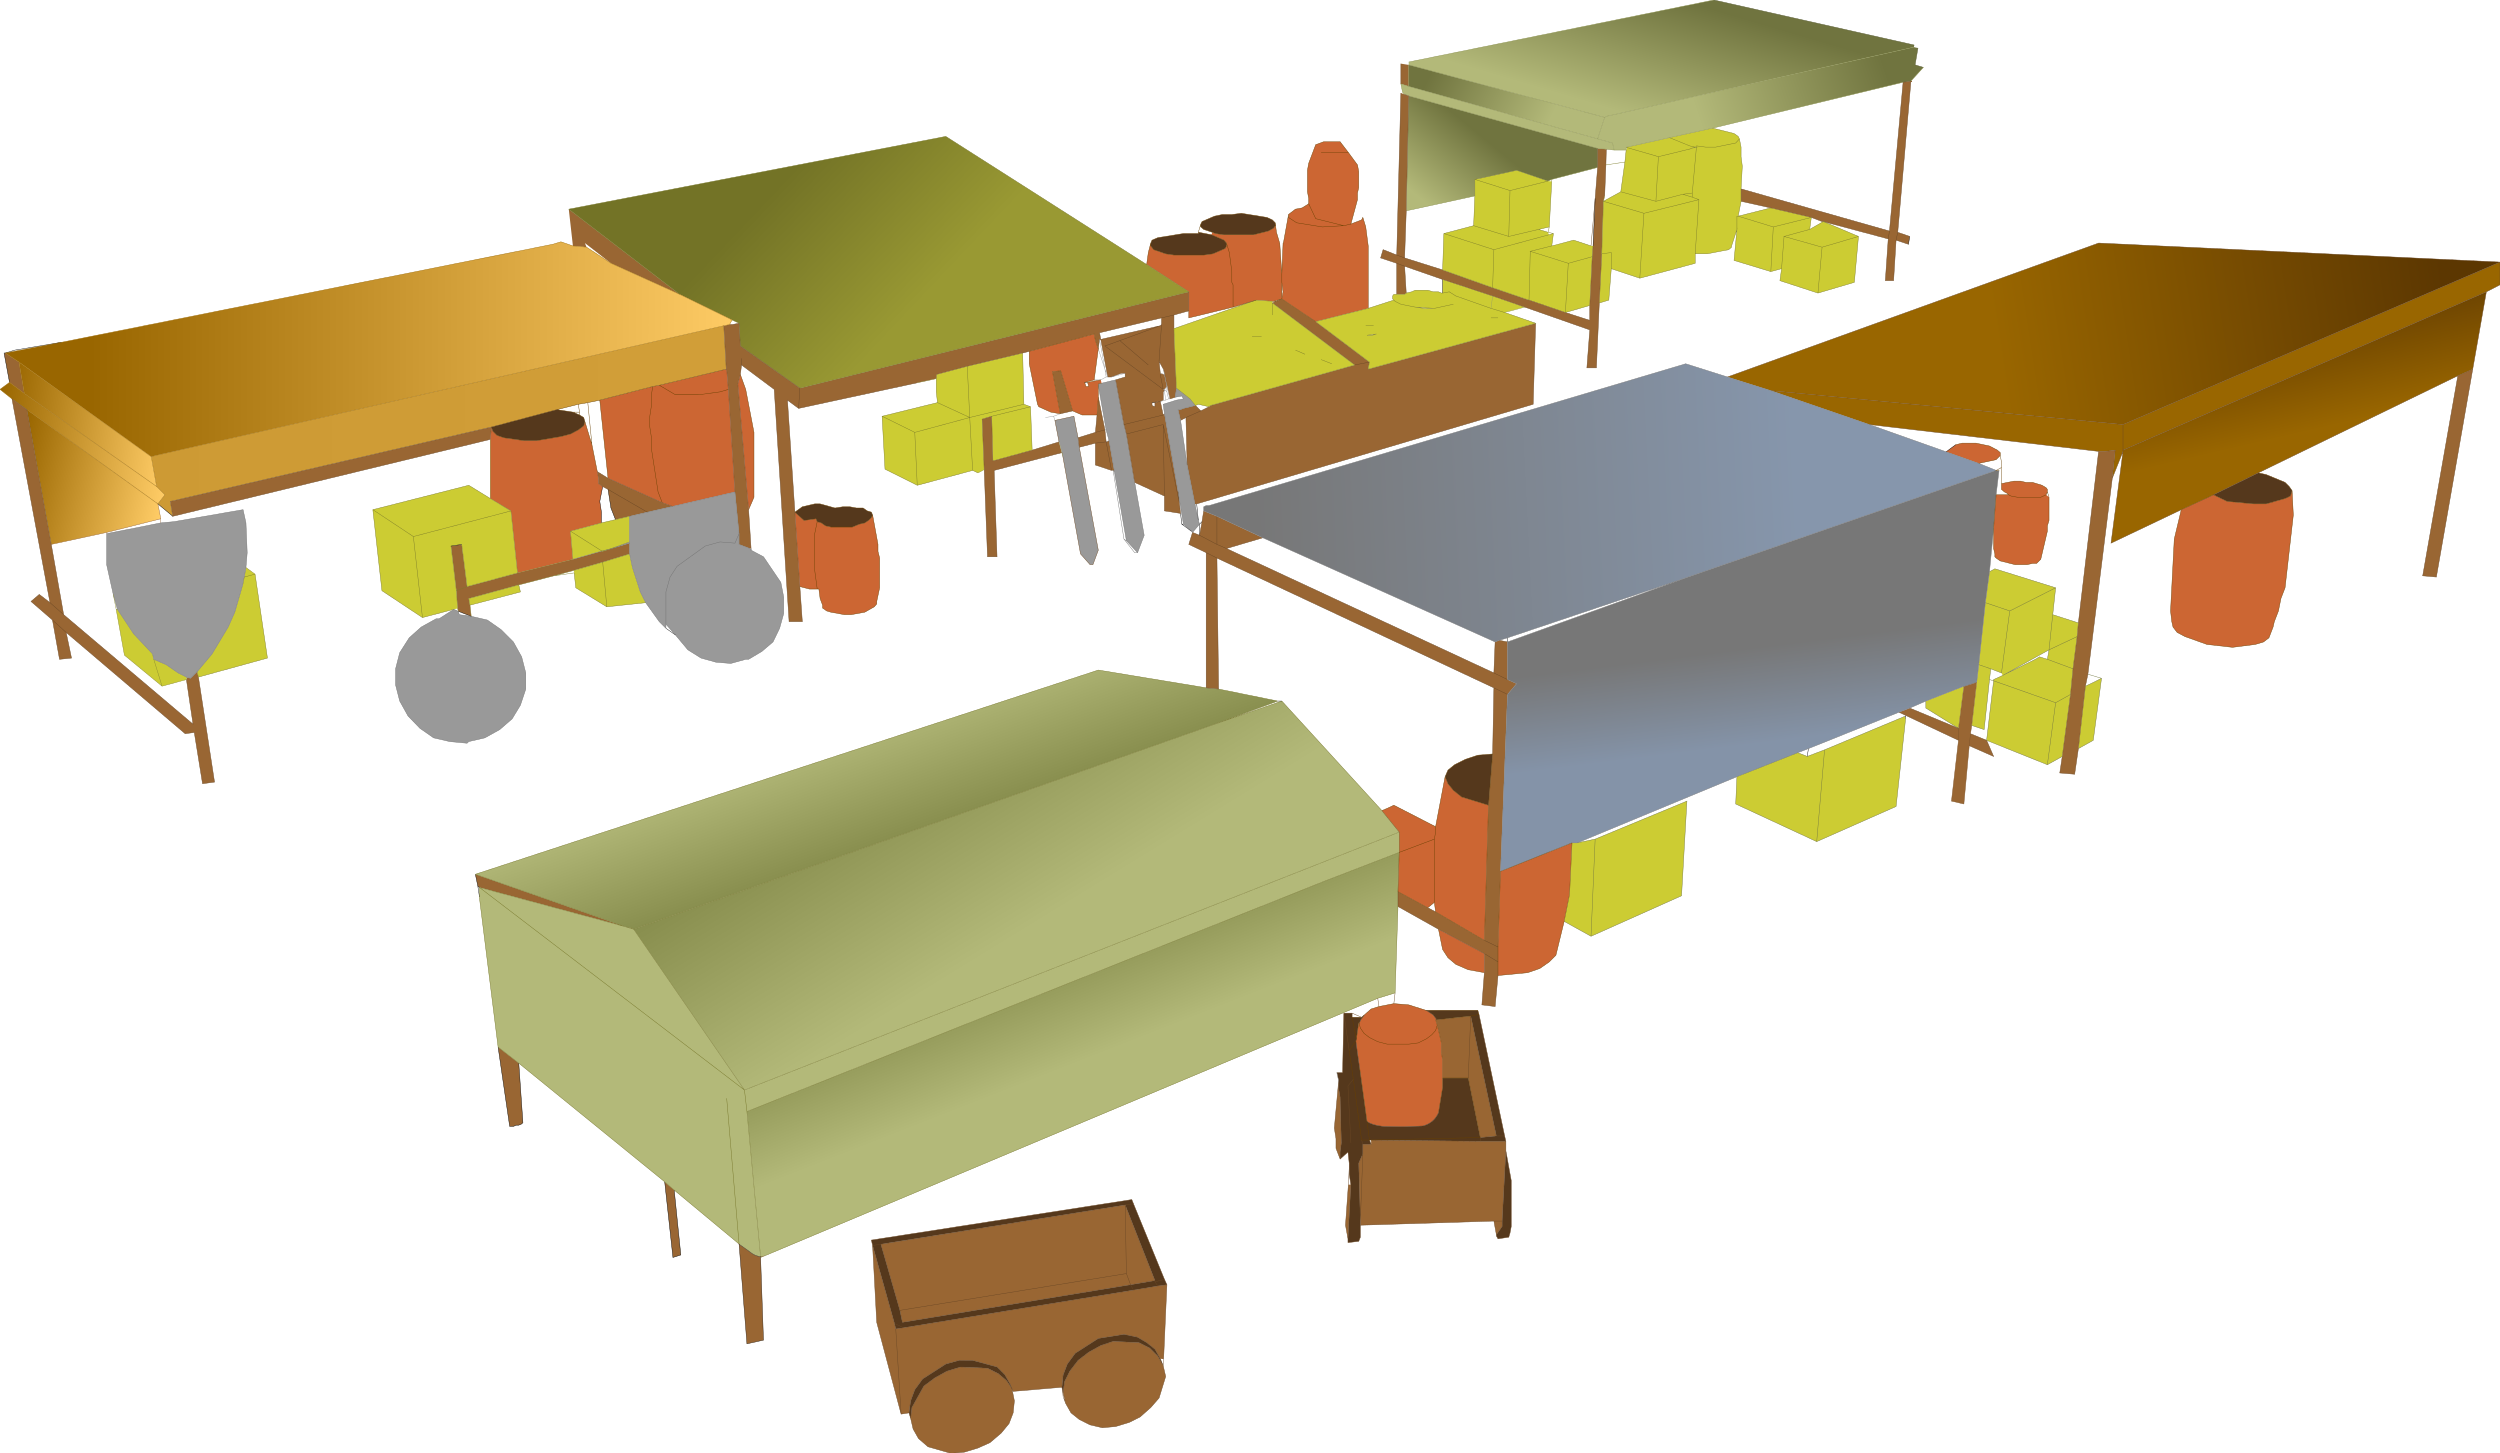 <svg xmlns="http://www.w3.org/2000/svg" viewBox="0 0 302.4 175.8" width="302.4" height="175.8"><defs><linearGradient gradientUnits="userSpaceOnUse" x1="-819.2" x2="819.2" gradientTransform="matrix(-.01 -.009 .018 -.019 103.95 28.2)" id="a"><stop offset="0" stop-color="#993"/><stop offset="1" stop-color="#737326"/></linearGradient><linearGradient gradientUnits="userSpaceOnUse" x1="-819.2" x2="819.2" gradientTransform="matrix(.033 -.005 .002 .013 268.65 38.2)" id="b"><stop offset="0" stop-color="#960"/><stop offset="1" stop-color="#5C3701"/></linearGradient><linearGradient gradientUnits="userSpaceOnUse" x1="-819.2" x2="819.2" gradientTransform="matrix(-.002 -.01 .03 -.007 276.65 44.2)" id="c"><stop offset="0" stop-color="#960"/><stop offset="1" stop-color="#5C3701"/></linearGradient><linearGradient gradientUnits="userSpaceOnUse" x1="-819.2" x2="819.2" gradientTransform="matrix(-.009 -.014 .044 -.027 118.8 99.75)" id="d"><stop offset="0" stop-color="#B3B979"/><stop offset="1" stop-color="#848A4A"/></linearGradient><linearGradient gradientUnits="userSpaceOnUse" x1="-819.2" x2="819.2" gradientTransform="matrix(.003 .009 -.054 .019 105.7 95.6)" id="e"><stop offset="0" stop-color="#B3B979"/><stop offset="1" stop-color="#848A4A"/></linearGradient><linearGradient gradientUnits="userSpaceOnUse" x1="-819.2" x2="819.2" gradientTransform="matrix(-.003 -.009 .051 -.02 128.1 121.1)" id="f"><stop offset="0" stop-color="#B3B979"/><stop offset="1" stop-color="#848A4A"/></linearGradient><linearGradient gradientUnits="userSpaceOnUse" x1="-819.2" x2="819.2" gradientTransform="matrix(-.002 .009 -.034 -.01 200.8 7.1)" id="g"><stop offset="0" stop-color="#70743F"/><stop offset="1" stop-color="#B3B979"/></linearGradient><linearGradient gradientUnits="userSpaceOnUse" x1="-819.2" x2="819.2" gradientTransform="matrix(.009 .003 -.001 .002 180.3 11.65)" id="h"><stop offset="0" stop-color="#70743F"/><stop offset="1" stop-color="#B3B979"/></linearGradient><linearGradient gradientUnits="userSpaceOnUse" x1="-819.2" x2="819.2" gradientTransform="matrix(-.014 .003 -.001 -.003 216.75 11.4)" id="i"><stop offset="0" stop-color="#70743F"/><stop offset="1" stop-color="#B3B979"/></linearGradient><linearGradient gradientUnits="userSpaceOnUse" x1="-819.2" x2="819.2" gradientTransform="matrix(-.004 .005 -.011 -.009 177.35 21.75)" id="j"><stop offset="0" stop-color="#70743F"/><stop offset="1" stop-color="#B3B979"/></linearGradient><linearGradient gradientUnits="userSpaceOnUse" x1="-819.2" x2="819.2" id="k"><stop offset="0" stop-color="#960"/><stop offset="1" stop-color="#fc6"/></linearGradient><linearGradient gradientUnits="userSpaceOnUse" x1="-819.2" x2="819.2" gradientTransform="matrix(.048 -.001 0 .015 50.3 42.15)" id="l"><stop offset="0" stop-color="#960"/><stop offset="1" stop-color="#fc6"/></linearGradient><linearGradient gradientUnits="userSpaceOnUse" x1="-819.2" x2="819.2" gradientTransform="matrix(.012 .002 -.001 .007 10.6 51.3)" id="m"><stop offset="0" stop-color="#960"/><stop offset="1" stop-color="#fc6"/></linearGradient><linearGradient gradientUnits="userSpaceOnUse" x1="-819.2" x2="819.2" gradientTransform="matrix(.011 .002 -.002 .009 10.75 58.95)" id="n"><stop offset="0" stop-color="#960"/><stop offset="1" stop-color="#fc6"/></linearGradient><linearGradient gradientUnits="userSpaceOnUse" x1="-819.2" x2="819.2" gradientTransform="matrix(.013 .003 -.001 .006 10 53.5)" id="o"><stop offset="0" stop-color="#960"/><stop offset="1" stop-color="#fc6"/></linearGradient><linearGradient gradientUnits="userSpaceOnUse" x1="-819.2" x2="819.2" gradientTransform="matrix(-.04 .002 -.001 -.02 184.7 61.2)" id="p"><stop offset="0" stop-color="#8696AC"/><stop offset="1" stop-color="#777"/></linearGradient><linearGradient gradientUnits="userSpaceOnUse" x1="-819.2" x2="819.2" gradientTransform="matrix(-.001 -.007 .04 -.005 212 84.2)" id="q"><stop offset="0" stop-color="#8493A8"/><stop offset="1" stop-color="#777"/></linearGradient></defs><path fill="#960" d="M300.75 35.3L256.8 54.45v.15l-1.3 3.25.35-3.4-1.15.15h-.85l-27.75-3.25-11.9-4.1 42.6 4.1 45.6-19.65v2.75l-1.65.85M256.8 54.45v-3.1 3.1"/><path fill="#963" d="M297.3 45.45l1.8-.8-4.4 25.15-1.65-.15 4.25-24.2m-41.8 12.4l-2.95 23.7-.3 1.45-.85 7.55-.45 3.1-1.8-.15.3-2 1-7.5.3-3.1.5-3.9.15-1.65 2.45-20.75h.85l1.15-.15-.35 3.4m-15.2 31.7l.85 1.95-2.95-1.3-.65 7.05-1.5-.35.85-7.35-7.2-3.4 1.3-.5 5.9 2.45.65-5.05 1.55-.5-.6 5.2-.15 1 1.95.8M181.2 118l-.35 3.75-1.6-.2.3-3.9v-2.3L174 112.4l-4.9-2.75v-1.8l3.6 1.95.95.5 5.9 3.45.5-16.35.5-6.2.15-8-33.5-15.7.2 15.85-1.5-.15V66.85l-2.1-1 .45-1.45.85.35.3-1.65v-.05l.2-1.25 1.6.65 5.55 2.6-4.4 1.3L180.7 81.4l.15-3.75.5-.2 1 .2v4.55l1.1.5-1.1 1.3-.85 21.4-.3 9.15-1.65-.8 1.65.8V118m.95 20.05v1.15l-.45 8.5v.65l-.7 1-.3-1.65-16.15.5v-.5l.3-8.15-.3 8.15-.2-7 .5-1.15v-1.15h1v-.5l13.2.15h3.1m-19.1 11.8l-.3-1.65.35-4.9h.3l-.35 6.55m-.95-9.65l-.5-1.3v-1.15l-.2-1.3.45-4.9h.05l.2 1.15.15 5.55-.15 1.1v.85M92 152.1l.35 10-2 .45-.95-12.05 1.2.85q.7.6 1.4.65v.1m-10.45-8.15l.8 7.85-.95.3-1-9.15 1.15 1m-18.8-15.35l.5 7.2-.15.15-.35.15h-.3l-.35.15h-.45l-1.4-9.6 2.5 1.95m-4.95-21.4l-.3-1.45 18.15 6.35L58 107.35l-.2-.15m85-45.1l-1.95-.3V60l-3.6-1.65-1-5.85-.3-1.15-1-5.4 1.15-.35v-.45h-.5l-1.15.45H134l-.85-4.55H133l-.15 1.15-.35-1-.15-.8-7.85 2.1-.8.2-6.7 1.6-3.75 1v.5l-2.3.5-14.35 3.1-1.35-1 .9 13.55.6 9 .3 4.25h-1.6l-1.8-28.1-3.95-2.95-.15 1.15-.3 1.15 1.3 15.2.3 4.7h-.15l-1.3-.5v-1.3l-.5-5.05-.8-12.4-.2-2.45h-.05l-.3-5.25.7-.15h.35l.8-.15.15 2.75 7.2 5.1L143.8 35.3v2.3l-1.8.5-1.5.35 1.5-.35v1.65l.3 7.2-.15 1.1-.65.2-.35-1.65-.4-1.9-.55-1 .15 1.45v.15l.35 1.8-.35-1.8v-.15l.5.15.3 1.45-.3.35h-.15l-7.05-5.25 1.8-.65 4.9-1.8.15-.15v-.8l-7.5 1.8.15.8 7.2-1.65-4.9 1.8-1.8.65 7.05 5.25.15.15-.15.15v1l-.35.15-1 .15v.35l.35.15v-.5l.65-.15.35 1.65-4.75 1.15 4.75-1.15.15-.15 1.65 9.45.15 1.3.15 1.3m-8.15-5.2h-.2l-1.95-.65V53.6l-1.95.5-.15-1.15 2.1-.65.2-2.1.15-2.15.8 3.95-1.15.3 1.15-.3.15 1.45.65 3.45-.65-3.45-1.3.15 1.3-.15.35-.15.65 3.75-.15-.15m-6.2-2.15l-8.2 2.15.35 10.45h-1.15l-.4-10.55-.25-6.1 1.15-.35.15 5.4 4.75-1.3 3.25-1 .35 1.3M67 69.65l-4.25 1.1-6.05 1.65.15.8.15 1.35-1.55-.6-.1-.35v-.05l-.15-2.1 1.3-.5-1.3.5-.65-5.4 1.3-.2.65 5.1 6.1-1.65 6.7-1.65 3.5-1 .05.05.95-.3 2.35-.7V67l-3.25 1-3.5 1-2.4.65m-7.7-16.5l-38.4 9.3-.3-1.8 38.85-9-.15 1.5M24 81.9l1.95 12.7-1.45.2-1-6.2-1.1.15L8 76.5l.65 3.1-1.45.15L6.35 75l-2.6-2.25 1-.85 1.3 1-4.6-24.65 1.8 1.3 2.95 16.3 1.5 8.5L23.35 87.6l-.8-5.4.1-.25.4.1.8-.8.15.65M1.15 46.25l-.65-3.5.15-.05 1.65 1.1.65 3.8-1.8-1.35m68.15-16.5l-.5-4.45 13.4 10.3-8.3-3.75-3.15-2.45.2.5-1.65-.15m99.65 5.85v-3.75L167 31.2l.3-1 1.65.65.5-19.6.4.15.55.2-.3 13.9-.2 5.7 4.6 1.45 6.05 2.15 4.4 1.5 4.4 1.5 2.95.95v-1.8l.3-5.9.1-1.3.25-5.75.3-3.75v-2.3l1.05.1-.05 1.9-.15 3.75-.15.65-.2 6.35-.3 5.95-.35 7.85h-1.15l.35-4.6-7.85-2.75-3.9-1.35-6.05-2-4.6-1.6.2 3.25-.2.15h-.95m.5-25.45V7.7l.95.15v2.6l-.95-.3m61.7-.35l-1.6 18.3 1.45.5-.15.95-1.5-.5-.3 4.9h-1l.35-5.05-7.85-2.1h-.15l-1.3-.5-4.9-1.15-3.6-.8v-1.5l17.95 5.1 1.65-18 .95-.15m-45.4 29.3l-.3 9.8-40.7 12.05-.2.05-.95-4.75-.15-5.75 1.8-.8-1.8.8-.65.35-.3-1.3h.3l.35-.15 1.45-.35.65.65 1-.5.15-.15 17.45-4.9 1.8-.35-1.8.35-9.95-7.5.5-.2.65-.3 4.1 2.75 6.5 4.9-.15.85 20.25-5.55m42.8-11.15l-.15.95.15-.95m1 .15l-.2.95.2-.95m-60.6 2.75l.95.35-.95-.35m0 1l.95.35-.95-.35m-20.6 34.5l-1.15-.5v-3.4 3.4l1.15.5M180.7 83.2l1.65.8-1.65-.8m0-1.8l1.65.8-1.65-.8m57.5 8.8l.15-1.45-.15 1.45m-1.3-.65V88.1v1.45M173.85 124l-.2-.65h.15l4.1-.45 3.1 14.5-1.95.2-1.45-7.2h-3.1v-2.15l-.15-.95v-1.15l-.5-2.15m5.7-8.65l1.65 1-1.65-1m2.15 32.35h-1 1m-4.1-17.3l.3-7.5-.3 7.5m-81-81l.15-2.45-.15 2.45m31.65.65l-.95-5.1 1-.1 1.45 4.85-1.5.35m12.25-10.8l-.3 4.4v.05-.05l.3-4.4m-1.6 4.9l-3.45-2.95 3.45 2.95m-49.2-.8v.8-.8m-8.35 17.9l-3.05.7-2.15.5-1.7.4-.55-1.4-.35-2.25-.65-.35-.5-.35v-.65l-.15-.8 1.3.8 6.55 2.95 1.25.45m65.85 4.6l-2.1-1.1 2.1 1.1m0 1.65l-1.3-.65 1.3.65m-6.35-7.5l-.15-8.65 1.95 9.45-1.95-9.45.15 8.65m-4.6-7.5l4.45-1.15-4.45 1.15M8 76.5L6.35 75 8 76.5m-1.95-3.6l1.65 1.45-1.65-1.45M78.3 61.95l-4.75-2.75 4.75 2.75m28.25 88.55l29.55-4.75 3.6 9.15-2.95.5-27.6 4.55-.3-1.45-2.3-8m1.65 9.6l.15.65.95-.15 27.8-4.55 2.95-.5 1.1-.15-.4 9-.4-.05-.65-1.15-1-.8-1.1-.65-1.65-.35-3.1.5-2.8 1.8-.95 1.3-.5 1.3-.15 1.5-5.9.5-.15-.35-.2-.5-.65-1.15-.95-.95-2.95-.8H116l-1.6.45-2.8 1.8-.95 1.3-.5 1.35-.2 1.45-.95.15-2.95-11.1-.5-9.3 2.65 9.45m1.95 11.45l.15-1.3 1.45-2.6 1.35-1 1.45-.8 1.65-.5 3.25.15 1.3.65 1 .85.65.95.3 1.5-.15 1.45-.5 1.3-.95 1.15-1.35 1.15-1.45.65-1.65.5-1.6.15-2.8-.8-1.15-1-.65-1.15-.3-1.3m-1.15-.5l-.65-10.3.65 10.3m-.15-12.55l27.4-4.45.5 1.35-.5-1.35-27.4 4.45m19.75 9.95l.15-1.3.65-1.3 1-1.3 1.3-1 1.45-.8 1.5-.5 3.1.15 1.3.65 1 1 .65 1.15.3 1.3-.8 2.6-1 1.15-1.3 1.15-1.3.65-1.65.5-1.6.15-1.5-.35-1.3-.65-1-.8-.65-1.15-.3-1.3m7.65-14.4l-.15-8.3.15 8.3"/><path fill="#c63" d="M263.85 61.65l3.9-1.8 1.65.8 3.25.3h1.45l2.3-.65.65-.3.2-.65.15 2.95-1 8.8-.5 1.3-.3 1.5-.5 1.3-.15.65-.5 1.3-.65.5-1 .3-2.75.35-3.1-.35-2.65-.95-.95-.5-.5-.65-.15-.65-.15-1.3.45-8.7.85-3.55m-74.65 49.8l-1 4.1-.8.8-1.15.8-1.45.5-3.6.35v-3.45l.3-9.15 8.65-3.45-.3 6.25-.65 3.25m-9.65 6.2l-1.95-.35-1.5-.65-.95-.8-.65-1-.5-2.45 5.55 2.95v2.3m-10.95 3.75l1.8.15 2.05.65h.1-.05l.85.55.45.6h-.15l.2.65-.2.65-.45.5-.65.5-1 .5-1.15.15h-2.6l-1.15-.3-1-.5-.65-.5-.45-.65-.15-.55.15.55.45.65.65.5 1 .5 1.15.3h2.6l1.15-.15 1-.5.65-.5.45-.5.2-.65.5 2.15v1.15l.15.95v3.3l-.5 3.05q-.55 1.25-1.9 1.6l-2.35.1-2.45-.05q-1.35-.15-1.95-.6l-.9-6.55-.1-.65-.15-1.05-.2-1.5.05-.1.3-2.1.05.1.2-.45.4-.55h.05v-.05l.8-.7.95-.3 1.8-.35m-63.05-59.1l.65 3.55v.85l.2.8v3.6l-.35 1.65v.3l-.3.35-1.15.65-1.65.3h-.8l-1.65-.3-.5-.15-.5-.35v-.35l-.3-.8-.15-1.15H97.9l-1.15-.3-.6-9 1.1 1 1.45-.2.15.35.5.15.5.35.65.15h2.6l.85-.35.65-.15.45-.3.35-.35.15-.3m-16-17l.65 1.8 1 5.2v7.85l-.65 1.5-1.3-15.2.3-1.15m-30.25 15v-7.15l.15-1.5.15.5.5.5.85.3 2.45.35h1.5l2.95-.5 1.15-.3.95-.5.65-.5.15-.5.85 2.8.65 3.25.15.8v.65l.5.35-.35 1.8.2 1.3v1.3l-3.75 1 .3 3.4-6.7 1.65-.8-7.5-2.5-1.5M138.7 32l.2-1.45.3-1.15v.35l.35.45 1.45.5 1 .15h3.6l1.1-.15 1.5-.65.15-.3v-.35l-.3-.35-1.5-.65.1-.3.4.15 1 .15h3.55l1.8-.45.65-.35.2-.3v-.35l.15 1.15.4 1.35.25 3.7.15-3.75.05-.05.55-3.05h.05l1 .65 3.1.5 2.6-.15-3.4-.85 3.4.85.85-.2 1.3-.5.15-.3.35 1.15.3 2.3v7.55l-6.35 1.6-4.1-2.75-1 .3h-.1l-2-.15-2.8.85v-2.7l-.15-.3v-1.3l-.3-2.3-.35-1.15.35 1.15.3 2.3v1.3l.15.3v2.7l-5.35 1.3V35.3l-5.1-3.3m6.25-3.75v-.15h.05l-.05.15m10.9-2.3l.85-.65.8-.15.8-.5V24l-.15-.8v-2.6l.15-.85.85-2.25.95-.35h2l1 1.3 1.1 1.5.15.8v1.95l-.15.65v.8l-.8 2.95-.85.2-2.6.15-3.1-.5-1-.65v-.35m87.1 33.9l-.2-.2-.3-.15-.35-.3v-.7l1.5-.3h.8l.65.15h.8l1.15.35.5.3.15.2v.3l-.15.35-.65.3h-2.8l-.8-.15-.3-.15.3.15.8.15h2.8l.65-.3.35.3v2.8l-.2.65v.65l-.8 3.4-.5.5h-.5l-.65.15h-1.45l-1.8-.45-.5-.35-.15-.15V67l-.15-.65V63.9l.3-4.05h1.5m-7.55-5.2l1.15-.85.8-.2H239l1.65.35.95.5.35.3v.35l-.5.5-2.1.45-3.95-1.4m-68.25 43.4q.75-.3 1.45-.65l5.05 2.6 1.15-6.05.35.85.65.8 1 .8 3.25 1-.5 16.35-5.9-3.45-.15-1.15-.8.65-3.6-1.95.15-4.75v-2.45l-2.1-2.6m6.5 1.95v.65l-.15.85-4.25 1.6 4.25-1.6.15-.85V100m-.15 1.5v7.65-7.65m-1.05 20.7h.05-.05M124.5 42.5l7.85-2.1.15.8.35 1-.5 3.75-1.15.3.15.5h.35l-.15-.5.8-.15.8-.15.1.4-.4.1V48.05l-.15 2.15h-1.8l-1.15-.5-1.45-4.85-1 .1.95 5.1-1.15-.2-1.45-.65-.15-.3-1-4.9v-1.5m30.55-6.35l.15-.85-.15-1.15v2m0-3v1-1m3.25-8.5l.85 1.8-.85-1.8m-70.45 20h.05l.2 2.45.8 12.4-7.55 1.75-1.25-.45-.5-1.3-.8-5.2v-1.35l-.2-1.3v-1.3l.2-1.3v-1.3l.15-1-.15 1v1.3l-.2 1.3v1.3l.2 1.3v1.35l.8 5.2.5 1.3-6.55-2.95-1-9.45 6.4-1.65.8-.15 8.1-1.95m.25 2.45l-1 .3-2.6.35h-2.8l-1.95-1.15 1.95 1.15h2.8l2.6-.35 1-.3m10.75 16l-.3 1.45V69l.3 2.25-.3-2.25v-4.45l.3-1.45m64.25-44.65h-3.3 3.3"/><path fill="#cc3" d="M254.2 82.05l-1 7.5-1.8 1 .85-7.55q1-.45 1.95-.95m-4.75 9.45l-1.8 1-7.35-2.95.85-7.2v-.15l1.1-.5-.15-.3 1-7.5 5.55-2.8-5.55 2.8-1 7.5-1.3-.5-.15 1.3-.65 6.05-1.5-.5.6-5.2.25-2.15.8-7.5.5-3.75.65-.35 7.35 2.3-.35 3.25-.45 4.25.45-4.25 3.1 1-.15 1.65-3.4 1.6 3.4-1.6-.5 3.9-.3 3.1-1 7.5m-30.85 0l2.1-.8 9.7-4.05.1.3-1.15 10.6-9.6 4.25-9.8-4.55.15-3.3 7.35-2.9 1.15.45m-27.8 10.45l2.15-.45 11.1-4.6-.65 11.45-10.95 4.9-3.25-1.8.65-3.25.3-6.25h.65M119.05 56.8l-.75.4-.65-.3-6.7 1.8-3.9-1.95-.35-6.4 6.7-1.65-.15-1.3v-2.1l3.75-1 6.7-1.6.15 6.2.8.3.2 5.25-4.75 1.3-.15-5.4-1.15.35.25 6.1M78.1 72.9l-4.7.5-3.75-2.3-.2-1.8-.05-.3 3.5-1 3.25-1 .35 1.65.95 2.95.65 1.3m-15.35-2.15l.2.85-6.1 1.6-.15-.8 6.05-1.65M54.9 73.7l-3.8 1-4.9-3.25-1.1-9.8 11.6-2.95 2.6 1.6 2.5 1.5.8 7.5-6.1 1.65-.65-5.1-1.3.2.65 5.4.15 2.1v.05l-.45.1m-25.15-5.05l1.1.8 1.5 10.15L24 81.9l-.15-.65 1.8-2.15 1.95-3.25.8-1.8 1-3.45.15-.8.2-1.15M165.5 37.3l3.1-1-.15-.15v-.35l.15-.2H169.9l.2-.15.65-.15.45-.2h1.5l.65.2h.65l.35.15h.15V33.8l6.05 2-.2 1.5.2-1.5 3.9 1.35-2.45.65 3.75 1.3-20.25 5.55.15-.85-6.5-4.9 6.35-1.6m55.05-10.5l4.25 1.8-.5 5.55-4.4 1.3-4.6-1.5.2-1.45-1.3.35-4.45-1.35.35-3.75-.65 2v.15l-.35.3-2.6.5h-1.45v1.15l-6.7 1.8-3.45-1.15-.3 3.8-1.15.35.3-5.95 1.15-.15v1.95-1.95l-1.15.15.2-6.35 2.1-1.15.5-3.6.15-1.45.1-.3v-.05l5.15-1.15 5.2-1.15 2.6.65.5.35.15.3.2 1v1.15l.15 1.15-.15 2.75v1.5l-.35 1.8 3.95-1 4.9 1.15-.2 1.45 1.65-.95m27.3 51.8l-5.6 3.1 3.95-1.95.5-.3.95.3.2-1.15m-4.75-4.7l-2.95-1 2.95 1m4.55 18.6l1-7.5 1.8-1-1.8 1-1 7.5m3.1-11.6l-3.1-1.15 3.1 1.15m-45.6-63.15l.05-.1h.05l1.1.15h1.15l2.45-.5.45-.5-.45.5-2.45.5h-1.15l-1.1-.15h-.05l-.05.1-.1.05-.65-.15-2.45-1 2.45 1 .65.15-.5.15.65-.15-.05-.05m-.1 12.95l.45-6.55-.8-.3v-.5l.5-5.55-.5 5.55v.5l.8.3-.45 6.55m-.35-7.35l-1.15.15-3.25.85.3-5.4 3.9-.95.05-.05-.05.05-3.9.95-.3 5.4 3.25-.85 1.15-.15m0 .5l-1.15-.35 1.15.35m20.1 4.75l-4.4 1.3-4.6-1.3 3.1-.85-3.1.85 4.6 1.3 4.4-1.3m-10.6 4.25l.3-5.4 4.6-1.15-4.6 1.15-.3 5.4m-4.1-5.1v-1.6h.15l4.25 1.3-4.25-1.3h-.15v1.6m5.7.85l-.3 3.9.3-3.9m4.6 1.3l-.5 5.55.5-5.55m-33.15-8l.45.05-.3 5.5-1.3.3-3.6.85.15-5.55 4.6-1.15-4.6 1.15-.15 5.55 3.6-.85 1.15.35.1.3-6.65 1.8-6.05-1.95 6.05 1.95 6.65-1.8.55-.15-.2 1.5 2.65-.7 2.1.7h.25l-.1 1.3-.3 5.9-2.95.85-4.4-1.5-4.4-1.5-6.05-2.15.15-4.4 3.6-.95.15-3.6v-2l5.05-1.1 3.8 1.3m-4.6 1.15l-4.25-1.35 4.25 1.35m17.95-4.1l-3.8-1.1 3.8 1.1m-.3 5.4l-4.25-1.15 4.25 1.15m5.2-.2l-6.65 1.65-4.9-1.45 4.9 1.45 6.65-1.65m-31 11.3l.8-.15-.8.15m1.6.35l-.8-.5.8.5 4.25 1.5-4.25-1.5m4.45-1l.15-4.6-.15 4.6m-9.35 2.35l-1.75-.35-.7-.35-.15-.15.15.15.7.35 1.75.35 1 .15h1.3l-2.3-.15m4.6-.35l-2.3.5 2.3-.5m-11.95 7.35l-17.45 4.9-.15.15-1.3-.3-.35.15-.65-.8-1.65-1.3-.3-7.2 9.95-3.45 2 .15-.05.2 9.95 7.5m2.3-4.75h-.95.95m-.8 1.15h.65l.5-.15-1.15.15M182 37.8l-1.65-.5 1.65.5m-.8.65h-.85.85m11.4-7.4l-2.9.8-4.6-1.45 2.6-.65-2.6.65 4.6 1.45 2.9-.8m5.75 2.6l.5-7.85-.5 7.85m-9 4.15l.35-5.95-.35 5.95m-4.25-7.4l-.15 5.9.15-5.9m-2.6-1.8l-4.25-1.3 4.25 1.3m50.45 56.2l4.6-1.8v.05l-.65 5.05-3.95-2.45v-.85m6.4-4.4l1.45.5-1.45-.5m9.3 4.6l-7.5-2.65 7.5 2.65m-55.7 16.5l-.5 11.75.5-11.75m27.75-10.8l-.95 11.1.95-11.1m-69.25-50h1.15-1.15m2.45-4.05v1.45-1.45m2.8 5.7l1.15.5-1.15-.5m3.1 1.15l1.3.5-1.3-.5m-48.85 15.2l-.3-6.4 6.65-1.8.35 6.4-.35-6.4-6.65 1.8.3 6.4m-4.25-8.35l3.95 1.95-3.95-1.95m-30.55 12.1v3.1l-2.35.85-.95.3-.05-.05 1-.25-1 .25-3.5 1-.3-3.4 3.8 2.4-3.8-2.4 3.75-1 1.7-.4 1.7-.4M117 44.3l.3 6.2 6.55-1.6-6.55 1.6-3.9-1.8 3.9 1.8-.3-6.2m2.95 6.05l4.7-1.15-4.7 1.15m-89.1 19.1l-1.3.35 1.3-.35M14.2 73.7l1.95 2.95 2.3 2.45.15.65 1.5.65 1.45 1 1 .5v.3l-2.95.8-4.55-3.75-1-5.55h.15m5.4 9.3l-1-3.25 1 3.25m53.8-9.6l-.5-5.4.5 5.4m-22.3 1.3L50 64.9l11.8-3.1L50 64.9l1.1 9.8m-6-13.05L50 64.9l-4.9-3.25"/><path fill="#B3B979" d="M89.4 150.5l-.15-.15-7.7-6.4-1.15-1-17.65-14.35-2.5-1.95-2.25-18V107.35l17.65 4.75 1 .3 13.4 19.45 79.2-31.2v2.45l-8.95 3.45-69.95 27.9-.3-2.6L58 107.35l32.05 24.5.3 2.6L92 152q-.7-.05-1.4-.65l-1.2-.85-1.5-17.65 1.5 17.65m80.45-139.1l-.2-.25-.2-1 .95.3 22.85 6.35 1.8.5.2.85-.95-.1-1.05-.1-22.85-6.35-.55-.2"/><path fill="#999" d="M144.25 64.4l-.15-.15-.95-.85-.65-3.9-1.65-9.45-.15-1.15 1.6-.5.85-.15-.2-.35-.8.15.15-1.1 1.65 1.3.65.8-1.45.35-.35.15h-.3l.3 1.3.8 5.4.95 4.75.4 1.95.15.45-.85 1m-7-6.05l1.15 6.4-.8 2.1-1.35-1.45-1.45-8.35-.65-3.75-.35-1.3-.95-5.4v-.15l.4-.1 1.7-.4 1 5.4.3 1.15 1 5.85m-6.7-4.25l2.3 12.45-.65 1.75h-.35L130.7 67l-2.15-11.85-.1-.4-.35-1.3-.5-2.6 2.3-.5.5 2.6.15 1.15m-39.7 12.45l1.5.8 2.1 3.1.35 1.8v1.95l-.5 1.8-.8 1.65-1.35 1.15-1.6.95h-.35l-1.8.5-1.8-.15-1.8-.5-1.6-1-1.5-1.8-1.15-1.3v.5l-.8-.8-1.65-2.3-.65-1.3-.95-2.95-.35-1.65v-1.3l-2.35.7 2.35-.85v-3.1l2.15-.5 3.05-.7 7.55-1.75.5 5.05v1.3l1.3.5.15.2m-33.85 8l1.95.45 1.65 1.15 1.5 1.5 1 1.8.5 1.95v1.95l-.65 1.95-1 1.65-1.5 1.3-1.8 1-1.95.45-.2.2-2.1-.2-1.95-.45-1.65-1.15-1.45-1.5-1-1.8-.5-1.95V80.9l.5-1.95 1.15-1.8 1.45-1.3 1.8-1h.35l1.8-1.15.55.25.1.4 1.45.2m-37.55-11.3l1.6-.15 8.35-1.45.35 1.6.15 3.6-.15 1.8-.2 1.15-.15.8-1 3.45-.8 1.8-1.95 3.25-1.8 2.15-.8.8-.4-.1-.1-.05-1-.5-1.45-1-1.5-.65-.15-.65-2.3-2.45-1.95-2.95-.5-1.8-.8-3.6v-3.75l6.55-1.3M81.9 68.5l-.85 1.3-.5 1.8v3.9-3.9l.5-1.8.85-1.3 3.4-2.45 1.8-.5 1.8.15.5-1.15-.5 1.15-1.8-.15-1.8.5-3.4 2.45"/><path fill="url(#a)" d="M68.8 25.3l45.6-8.8L138.7 32l5.1 3.3-47.05 11.65-7.2-5.1-.15-2.75-.85-.4-6.35-3.1-13.4-10.3"/><path fill="url(#b)" d="M208.95 45.6l44.9-16.2 48.55 2.3-45.6 19.65-42.6-4.1-5.25-1.65"/><path fill="url(#c)" d="M299.1 44.65l-1.8.8-24.15 11.75-5.4 2.65-3.9 1.8-8.5 4.05 1.45-11.1v-.15l43.95-19.15-1.65 9.35"/><path fill="url(#d)" d="M155.05 84.8l12.1 13.25 2.1 2.6-79.2 31.2-13.4-19.45 69.7-24.6 8.7-3"/><path fill="url(#e)" d="M57.5 105.75l75.35-24.7 13.05 2.15 1.5.15 7.15 1.45-8.2 3-69.7 24.6-.3-.15-.7-.15-18.15-6.35"/><path fill="url(#f)" d="M169.1 109.65l-.35 10.45-2.1.65L92.5 151.9l-.25.1-.25.1v-.1l-1.65-17.55 69.95-27.9 8.95-3.45-.15 4.75v1.8M92.25 152H92h.25"/><path fill="url(#g)" d="M170.4 7.85V7.5L207.3 0l24.25 5.45-.05.25-37.1 8.35-.3.15-23.7-6.35"/><path fill="url(#h)" d="M170.4 7.85l23.7 6.35-.85 2.6-22.85-6.35v-2.6"/><path fill="url(#i)" d="M231.5 5.7l.45.1h.05l-.35 2.05 1 .3-1.5 1.65-.95.15-23.05 5.55-5.2 1.15-5.15 1.15h-.1v.35h-1.45l-.2-.85-1.8-.5.85-2.6.3-.15 37.1-8.35"/><path fill="url(#j)" d="M187.7 21.7l-.45.2-3.8-1.3-5.05 1.1v2l-8.3 1.8.3-13.9 22.85 6.35v2.3l-5.55 1.45"/><path fill="url(#k)" d="M20.9 62.45l-1.8-1.5.85-1.1-1-1-.65-3.6.5-.15 68.75-15.7.3 5.25-8.1 1.95-.8.15-6.4 1.65-1.45.3-1.15.2-2.6.65-7.9 2.1-38.85 9 .3 1.8"/><path fill="url(#l)" d="M7.45 41.4l59.4-11.85 1-.3 1.45.5 1.65.15 2.95 1.95 8.3 3.75 6.35 3.1-.3.55-.7.15L18.8 55.1l-.5.15-16-11.45-1.65-1.1 6.8-1.3"/><path fill="url(#m)" d="M2.95 47.6l-.65-3.8 16 11.45.65 3.6-16-11.25"/><path fill="url(#n)" d="M19.1 60.95l.35 1.8-6.55 1.65-6.7 1.45-2.95-16.3 15.85 11.4"/><path fill="url(#o)" d="M19.1 60.95L3.25 49.55l-1.8-1.3L0 47.1l1.15-.85 1.8 1.35 16 11.25 1 1-.85 1.1"/><path fill="#55381C" d="M267.75 59.85l5.4-2.65.95.2 2.3.95.5.5.35.5-.2.65-.65.3-2.3.65h-1.45l-3.25-.3-1.65-.8m-95.2 62.35h6.2l.15.5 3.1 14.7.15.65h-3.1l-13.2-.15h-.2l-.3-2.25.3 2.25h-.95l-1-7.35-.5-3.45.8-1.2-.8 1.2.5 3.45 1 7.35h.95l.2.5h-1v1.15l-.5 1.15.2 7v1.95l-.2.5-1.25.15h-.05v-.45l.35-6.55-.2-1.3v-1.3l-.15-1.35-.95.85v-.85l.15-1.1-.15-5.55-.2-1.15v-.9l-.2-.9h.7l.15-7.2h1v.5h1.15l.3-.25-.4.55-.2.45-.05-.1-.3 2.1v-.2l-.5-2.55.5 2.55v.2l-.05.1.05-.3-.05.3.2 1.5.15 1.05.1.65.9 6.55q.6.45 1.95.6l2.45.05 2.35-.1q1.35-.35 1.9-1.6l.5-3.05v-1.15h3.1l1.45 7.2v.45-.45l1.95-.2-3.1-14.5 1-.2-1 .2-4.1.45-.45-.6-.85-.55h.05m9.6 17l.65 3.6v5.55l-.15.8-.15.5-1.3.2-.2-.35v-.15l.7-1v-.65l.45-8.5m-86-77.25l.9-.65 1.5-.35h.65l1.8.5.95-.15h.85l.8.15h.8l.5.35.5.15.15.35-.15.3-.35.35-.45.3-.65.15-.85.35h-2.6l-.65-.15-.5-.35-.5-.15-.15-.35-1.45.2-1.1-1M139.2 29.4l.15-.35.7-.3 3.1-.5h1.8l.05-.15 1.55.3 1.5.65.3.35v.35l-.15.3-1.5.65-1.1.15H142l-1-.15-1.45-.5-.35-.45v-.35m6.05-2.3l.15-.3 1.5-.65.95-.2H149l1.15-.15 3.1.5.65.3.35.35v.35l-.2.3-.65.35-1.8.45h-3.55l-1-.15-.4-.15-1.05-.35-.35-.3v-.35m29.55 66.85l.35-.8.8-.65 1.3-.65 1.5-.5 1.8-.15-.5 6.2-3.25-1-1-.8-.65-.8-.35-.85m7.2 43.45h-1 1m-2.95.2l-13.2.3 13.2-.3m-15.65.65l-.35-6.9.65-.8-.65.8.35 6.9m1.3-.35l.15.5-.15-.5m-2.15-15.35l.65 4.55-.65-4.55m-103.1-70.9l7.9-2.1 1.95.3.8.35.5.3.15.5-.15.5-.65.5-.95.5-1.15.3-2.95.5h-1.5l-2.45-.35-.85-.3-.5-.5-.15-.5m77.65 93.95l-1 .15 1-.15 3.75 9.15-1.15.3v-.15.15l1.15-.3.3.65-1.1.15-2.95.5-27.8 4.55-.95.15-.15-.65 1.1.5-1.1-.5-2.65-9.45-.15-.65 31.5-4.9.2.5m-30.55 4.9l-1 .15 1-.15 2.3 8 .3 1.45 27.6-4.55.35.65-.35-.65 2.95-.5-3.6-9.15-29.55 4.75m15.85 17.45l-.65-.95-1-.85-1.3-.65-3.25-.15-1.65.5-1.45.8-1.35 1-1.45 2.6-.15 1.3-.2-.65.2-1.45.5-1.35.95-1.3 2.8-1.8 1.6-.45h1.65l2.95.8.95.95.65 1.15.2.5m6.05-.15l.15-1.5.5-1.3.95-1.3 2.8-1.8 3.1-.5 1.65.35 1.1.65 1 .8.65 1.15.35.85-.65-1.15-1-1-1.3-.65-3.1-.15-1.5.5-1.45.8-1.3 1-1 1.3-.65 1.3-.15 1.3h-.05l-.1-.65m11.25-12.75l.35.5-.35-.5"/><path fill="url(#p)" d="M145.6 61.8v-.5l.3-.15h.35L203.9 44l5.05 1.6 5.25 1.65 11.9 4.1 9.3 3.3 3.95 1.4 2.1.85-37.25 12.9-21.85 7.35-1 .3-.5.2-28.1-12.6-5.55-2.6-1.6-.65"/><path fill="url(#q)" d="M229.7 86.15l-10.95 4.4-1.3.5-7.35 2.9-19.3 8h-.65l-8.65 3.45.85-21.4 1.1-1.3-1.1-.5v-4.55l21.85-7.85 37.25-12.9.35.05-.35 2.9-.3 4.05-.5 5.25-.5 3.75-.8 7.5-.25 2.15-1.55.5V83l-4.6 1.8-1.95.85-1.3.5"/><path fill="none" stroke="#000" stroke-width=".05" stroke-miterlimit="10" d="M218.75 90.55l-.15.95m11.8-4.85l.1-.05v.35m-148.95 57l.8 7.85m-.95.3l-1-9.15M62.75 128.6l.5 7.2-.15.15-.35.15h-.3l-.35.15h-.45l-1.4-9.6M58 108.5l-.2-1.3-.3-1.45m86.6-41.5l-1.15-.85-.15-1.3m-51.95 4.25v.2M81.7 76.8l-1.15-.8M1.15 46.25l-.65-3.5v-.05h.15l1.15-.35 5.65-.95m137.3 19.55l.2 2m.15.45l.3-.3M192.95 24l-.25 5.75m-18.2 5.7V33.8m-19.95 51h.5m27.3-7.15v-.5m-50.8-30.9h-.35m8.5 2.45h-.35m5.75 16.05V63.4m-1.95 0h-.2M73.9 61.45l-.35-2.25m-.65-.35l-.35 1.8.2 1.3v1.3M58 107.35l-.2-.15"/><path fill="none" stroke="#000" stroke-width=".05" stroke-linecap="round" stroke-linejoin="round" d="M82.35 151.8l-.95.3M20.9 62.45l-1.8-1.5M231 28.6l-.15.95m4.55 25.1l1.15-.85m-162.1 9.05l-.55-1.4m-18.45 12.5l1.55.6m-2.45-8.5l1.3-.2"/><path fill="none" stroke="#888E4A" stroke-width=".05" stroke-miterlimit="10" d="M170.4 7.5L207.3 0m22.9 9.95l-23.05 5.55-5.2 1.15M187.7 21.7l-.45.2M231.5 5.7l-37.1 8.35-.3.15-.85 2.6 1.8.5m.2.85h1.45v-.35h.1l5.15-1.15M187.7 21.7l5.55-1.45m-22.85-9.8v-2.6l23.7 6.35m-24.65-4.05l.95.3 22.85 6.35m-14.85 6.9l-8.3 1.8m23.15-7.55L170.4 11.6"/><path fill="none" stroke="#888E4A" stroke-width=".05" stroke-linecap="round" stroke-linejoin="round" d="M169.85 11.4l-.2-.25-.2-1m63.2-2l-1.5 1.65m-36.1 7.5l.2.85-.95-.1-1.05-.1"/><path fill="none" stroke="#70743F" stroke-width=".05" stroke-miterlimit="10" d="M252.55 81.55l1.65.5-1 7.5-1.8 1m-1.95.95l-1.8 1-7.35-2.95.85-7.2v-.15l1.1-.5 5.6-3.1.45-4.25.35-3.25-7.35-2.3-.65.35M218.6 91.5l2.1-.8 9.7-4.05m.1.3l-1.15 10.6-9.6 4.25-9.8-4.55.15-3.3m-19.3 8l2.15-.45 11.1-4.6-.65 11.45-10.95 4.9-3.25-1.8m59.45-40.35l-5.55 2.8-1 7.5-1.3-.5-.15 1.3.5.15 7.5 2.65-1 7.5m-7.5-19.6l2.95 1m5.2.45l3.1 1m-9.15 6.35l3.95-1.95.5-.3.95.3.2-1.15 3.4-1.6m-.8 7l-1.8 1m-1-5.25l3.1 1.15m3.45 1.15q-.95.5-1.95.95m-33.65 8.5l-1.15-.45-7.35 2.9m26.8-5.85l-3.95-2.45v-.85m7.85-3.9l-1.45-.5m1.3 1.8l-.65 6.05-1.5-.5m-46.05 25.5l.5-11.75m26.8.3l.95-11.1"/><path fill="none" stroke="#555830" stroke-width=".05" stroke-miterlimit="10" d="M207.3 0l24.25 5.45"/><path fill="none" stroke="#565930" stroke-width=".05" stroke-miterlimit="10" d="M232 5.8l-.35 2.05 1 .3"/><path fill="none" stroke="#737326" stroke-width=".05" stroke-miterlimit="10" d="M169.1 109.65l-.35 10.45-2.1.65L92.5 151.9m-.25.1l-.25.1m-2.75-1.75l-7.7-6.4-1.15-1-17.65-14.35-2.5-1.95-2.25-18v-.15m-.5-2.75l75.35-24.7 13.05 2.15M68.8 25.3l45.6-8.8L138.7 32m8.7 51.35l7.15 1.45m.5 0l12.1 13.25M143.8 35.3L96.75 46.95M143.8 35.3l-5.1-3.3m-50.15 6.7l.85.4m65.65 45.7l-8.7 3-69.7 24.6 13.4 19.45 79.2-31.2m-22.9-12.85l8.2-3m-78.9 27.3l1 .3-.3-.15-.7-.15L58 107.35l32.05 24.5.3 2.6 69.95-27.9m-102.3.8v1.15m17.65 3.6l-18.15-6.35m31.9 44.75l-1.5-17.65m2.45 1.6L92 152M82.2 35.6L68.8 25.3"/><path fill="none" stroke="#737326" stroke-width=".05" stroke-linecap="round" stroke-linejoin="round" d="M160.3 106.55l8.95-3.45"/><path fill="none" stroke="#960" stroke-width=".05" stroke-miterlimit="10" d="M1.45 48.25L0 47.1m2.95.5l-.65-3.8m-1.15 2.45l1.8 1.35 16 11.25-.65-3.6m.65 3.6l1 1m-.85 1.1L3.25 49.55"/><path fill="none" stroke="#960" stroke-width=".05" stroke-linecap="round" stroke-linejoin="round" d="M0 47.1l1.15-.85m18.8 13.6l-.85 1.1"/><path fill="none" stroke="#963" stroke-width=".05" stroke-miterlimit="10" d="M19.1 60.95l.35 1.8v.5M6.2 65.85l6.7-1.45 6.55-1.65M12.9 64.4v.15"/><path fill="none" stroke="#694623" stroke-width=".05" stroke-miterlimit="10" d="M297.3 45.45l1.8-.8 1.65-9.35-43.95 19.15v.15l-1.45 11.1 8.5-4.05m30.85 8.15l4.4-25.15m3.3-12.95v2.75l-1.65.85M256.8 54.6l-1.3 3.25-2.95 23.7m-1.15 9l-.45 3.1m-1.8-.15l.3-2m-8.3 0l-2.95-1.3m-1.3-.65l-7.2-3.4M181.2 118l-.35 3.75m-1.6-.2l.3-3.9M174 112.4l-4.9-2.75m-.35 10.45l-.15 1.3m10.3 1.3l3.1 14.7.15.65v1.15l.65 3.6v5.55l-.15.8-.15.5-1.3.2-.2-.35v-.15l-.3-1.65-16.15.5v1.45l-.2.5-1.25.15h-.05v-.45l-.3-1.65.35-4.9.1-1.95v-.65l-.15-1.35-.95.85-.5-1.3v-1.15l-.2-1.3.45-4.9.05-.65m-.2-1.15h.7l.15-7.2h1l1.15.5m2.1-1.3l-.15-1M145.9 83.2V66.85l-2.1-1m-2.95-4.05V60l-3.6-1.65-1-5.85-.3-1.15 4.75-1.15-.35-1.65-.65.15v.5l-.35-.15v-.35l1-.15.35-.15v-1l.15-.15-.15-.15-.35-1.8v-.15l-.15-1.45v-.05l.3-4.4v-.8l1.5-.35 1.8-.5v-2.3m-9.35 21.6l-1.95-.65V53.6l-1.95.5 2.3 12.45-.65 1.75h-.35L130.7 67l-2.15-11.85m-.1-.4l-8.2 2.15.35 10.45m-1.15 0l-.4-10.55m-8.1-10.5L96.6 49.4l-1.35-1 .9 13.55m.6 9l.3 4.25m-1.6 0l-1.8-28.1-3.95-2.95-.15 1.15m1 16.35l.3 4.7M59.3 53.15l-38.4 9.3-.3-1.8 38.85-9-.15 1.5M24 81.9l1.95 12.7m-1.45.2l-1-6.2m-1.1.15L8 76.5l.65 3.1m-1.45.15L6.35 75l-2.6-2.25m1-.85l1.3 1-4.6-24.65 1.8 1.3 2.95 16.3M168.95 35.6v-3.75L167 31.2m.3-1l1.65.65.5-19.6m0-1.1V7.7m61.7 2.1l-1.6 18.3 1.45.5m-.15.95l-1.5-.5-.3 4.9m-1 0l.35-5.05-7.85-2.1m-27.1 9.85l-.35 7.85m-1.15 0l.35-4.6-7.85-2.75-3.9-1.35-6.05-2-4.6-1.6.2 3.25m15.65 3.65l-.3 9.8-40.7 12.05m.65 2.15v-.05l.2-1.25m63.35-16.2l44.9-16.2 48.55 2.3-45.6 19.65v3.1m-2.95.15h.85l1.15-.15-.35 3.4m-4.1 17.5l2.45-20.75-27.75-3.25M251.25 77l.15-1.65m-.15 1.65l-.5 3.9-.3 3.1-1 7.5m2.8-8.5l.3-1.45m-.3 1.45l-.85 7.55m-21.2-80.6l.95-.15M210.6 22.85l17.95 5.1 1.65-18m-19.6 14.4v-1.5m8.5 3.45l1.3.5h.15m-1.45-.5l-4.9-1.15-3.6-.8m3.6 22.9l42.6 4.1m-27.45-22.3l.2-.95m-1.15.8l.15-.95m-35.3-10v2.3l-.3 3.75-.5 5.75m.25 0l-.1 1.3-.3 5.9v1.8l-2.95-.95-4.4-1.5m-10.45-3.65l-4.6-1.45-.95-.35m25.35-12.8l-.05 1.9m-.15 3.75l.15-3.75M170.4 11.6l-.55-.2m.25 14.1l-.2 5.7m0 1l-.95-.35m-3.3 11.95l-1.8.35m-17.6 5.05l-1 .5-1.8.8.15 5.75m50.15-25.55l-.3 5.95M170.4 11.6l-.3 13.9m-17.35 39.55l-4.4 1.3L180.7 81.4l.15-3.75m-33.65-15.2v3.4l1.15.5m32.2 24.85l.15-8-33.5-15.7.2 15.85-1.5-.15m33.65 30.55l1.65.8M182.35 84l-1.65-.8m.65-5.75l1 .2m0 4.55l-1.65-.8m50.3 4.25l5.9 2.45m1.45.65l1.95.8m-67.6 20.25l.95.5m-4.55-2.45v1.8m-5.55 13.4v-.5m17.65-6.2l-1.65-1v2.3m0-2.3L174 112.4m3.9 10.5l3.1 14.5h1m-16.35.5l.2.5h-1v1.15l-.3 8.15v.5m1.3-10.3l13.2.15v-.45l1.95-.2m-17.3-6.85l-.65.8.35 6.9m1.45.15l-.15-.5m-1.3 5.4l-.2-1.3v-.65m-1.3-9.8l.2 1.15.15 5.55-.15 1.1v.85m2.45 7.5l-.2-7 .5-1.15m-1.45 3.75l-.35 6.55m16-11.8h3.1m-1.45 9.65h1l.45-8.5m-.45 8.5v.65l-.7 1m-17.8-22.25l-.65-4.55m15.35.35l-.3 7.5m-53.9-87.7l.8-.2m8.35-.3l.15-1.15h.15l-.15-.8 7.5-1.8m-43.75 8.5l-.15 2.45m28.25 5.05l3.25-1-.5-2.6 2.3-.5.5 2.6.15 1.15m2.6-13.05l7.2-1.65.15-.15m.2 7.85l-7.05-5.25 1.8-.65 4.9-1.8m-5.9 6.2H134m.45 0l1.15-.45h.5v.45l-1.15.35 1 5.4m4.8-6.65l-.55-1m.95 2.9l-.4-1.9m.75 3.55l.65-.2m-.15-8.3V38.1m-6.55 3.1l3.45 2.95m-5.75-3.1l.85 4.55m10.6 3.45l.65.65M89.4 39.1l.15 2.75 7.2 5.1M89.4 39.1l-.8.15h-.35m-.4 5.4h.05l.2 2.45.8 12.4m1.65 2.15l-1.3-15.2.3-1.15m.15-1.15v-.8m23.55 2.45v-.5l3.75-1 6.7-1.6m1.15 11.75l-4.75 1.3-.15-5.4-1.15.35.25 6.1m-22.3 14.15l-.6-9m47.3-11.45l-.65.35m-.15 9.95l-.15-1.3m1.75 4.9l.85.35.3-1.65m.5 3.75l1.3.65m-2.1-2.75l2.1 1.1m-4.4-3.75l-.15-1.3-1.95-9.45.15 8.65m-.15-9.8l.15-.15m-6.4 6.85l-.65-3.45-1.3.15m1.15-1.6l-1.15.3-2.1.65m2.1-.65l.2-2.1m.95 1.8l.15 1.45m6.9-2.1l-4.45 1.15m-7.8 2.25l.1.4m1.2-5.45l-1.5.35m4.6-2l.8 3.95m-60.1 5.85l6.55 2.95M6.35 75L8 76.5m14.55 5.7l.8 5.4L7.7 74.35 6.05 72.9m1.65 1.45l-1.5-8.5m67.35-6.65l-.65-.35m.65-1l-1.3-.8.15.8v.65l.5.35m.65.35l4.75 2.75m57.8 83.8l1-.15-.2-.5-31.5 4.9.15.65 1-.15 29.55-4.75 3.6 9.15v.15l1.15-.3-3.75-9.15m24.8-14.9v.85m-52.6 29.05l-1.1-.5.15.65.95-.15 27.8-4.55-.35-.65-27.6 4.55-.3-1.45-2.3-8m3.4 20.4l-.95.15-2.95-11.1-.5-9.3 2.65 9.45m1.95 11.45l.15-1.3 1.45-2.6 1.35-1 1.45-.8 1.65-.5 3.25.15 1.3.65 1 .85.65.95.15.35 5.9-.5.15-1.5.5-1.3.95-1.3 2.8-1.8 3.1-.5 1.65.35 1.1.65 1 .8.65 1.15m-18.15 3.1l-.65-1.15-.95-.95-2.95-.8H116l-1.6.45-2.8 1.8-.95 1.3-.5 1.35-.2 1.45.2.65.3 1.3.65 1.15 1.15 1 2.8.8 1.6-.15 1.65-.5 1.45-.65 1.35-1.15.95-1.15.5-1.3.15-1.45m18.05-5.05l.4-9-1.1.15-2.95.5m-28.75 4.7l.65 10.3m30.7-16.15l-2.95.5-.5-1.35-27.4 4.45m31.2-2.95l-.35-.5m1.15-.3l.3.65m-12.55 13.05l.15-1.3.65-1.3 1-1.3 1.3-1 1.45-.8 1.5-.5 3.1.15 1.3.65 1 1 .65 1.15-.35-.85m-11.75 4.1l.3 1.3.65 1.15 1 .8 1.3.65 1.5.35 1.6-.15 1.65-.5 1.3-.65 1.3-1.15 1-1.15.8-2.6-.3-1.3.05-.8m-12.2 4.05l-.1-.65m.45 1.95l-.3-.8-.05-.5m7.55-22.7l.15 8.3"/><path fill="none" stroke="#694623" stroke-width=".05" stroke-linecap="round" stroke-linejoin="round" d="M293.05 69.65l1.65.15m-43.75 23.85l-1.8-.15m-8.85-3.95l.85 1.95m-60.3 30.25l-1.6-.2m-35.45-55.7l.45-1.45m-1.45-2.3l-1.95-.3m-20.25 5.55h-1.15m-22.4 7.85h-1.6m-69.5 19.4l-1.45.2m-1-6.2l-1.1.15M8.65 79.6l-1.45.15m-3.45-7l1-.85M167 31.2l.3-1m61.75 3.75h-1M193.1 44.5h-1.15m-104.4-5.1l.3 5.25M80.1 60.8l1.25.45m41.05 106.7l-.2-.5m.5 2l-.3-1.5"/><path fill="none" stroke="#777" stroke-width=".05" stroke-miterlimit="10" d="M229.7 86.15l-10.95 4.4m-8.65 3.4l-19.3 8h-.65M145.6 61.8v-.5l.3-.15h.35L203.9 44l5.05 1.6 5.25 1.65 11.9 4.1 9.3 3.3m5.25 14.5l-.5 3.75m1-9l-.5 5.25m-59.8 8.5l.5-.2 1-.3 21.85-7.35 37.25-12.9-2.1-.85-3.95-1.4m-54.55 23l-28.1-12.6-5.55-2.6-1.6-.65m35.9 43.6l.85-21.4m0-6.35v4.55l1.1.5m-1.1-5.05l21.85-7.85m37.6-12.85l-.35 2.9m-24 31.2l1.3-.5m14.2-5.75l4.6-1.8v.05m1.55-.5l.25-2.15.8-7.5m-7.2 11.9l-1.95.85-1.3.5"/><path fill="none" stroke="#777" stroke-width=".05" stroke-linecap="round" stroke-linejoin="round" d="M183.45 82.7l-1.1 1.3"/><path fill="none" stroke="#999" stroke-width=".05" stroke-miterlimit="10" d="M132.85 42.2l.8 2.45-.65-3.6m-5.4 9.8l-.15-.5-1 .15m9.65-5.35l-1.65.45m-.45 0h-.2l-.65.35h-.8v.15m1.65-.5l-.35-.95.15.95m6.55-.45l.5.15-.1-.6m.1 2.55v-.15h-.15m.45-.35v-.15l.35 1.65h-.15l-.35.15-.65.15m.5-1.45l.3.3v-.65l-.3.35m0 .15l.15 1.15m.15-1l.2.85m-.2-1.5l-.3-1.45m-12.6 4.75l-.8.3"/><path fill="none" stroke="#999" stroke-width=".05" stroke-linecap="round" stroke-linejoin="round" d="M161.9 130.9v-.25l-.2-.9"/><path fill="none" stroke="#707070" stroke-width=".05" stroke-miterlimit="10" d="M144.25 64.4l-.15-.15m-6.85-5.9l1.15 6.4-.8 2.1h-.35l-1.3-1.65-1.3-8.3h-.2m-43.6 9.65l1.5.8 2.1 3.1.35 1.8v1.95l-.5 1.8-.8 1.65-1.35 1.15-1.6.95h-.35l-1.8.5-1.8-.15-1.8-.5-1.6-1-1.5-1.8m-1.15-.8l-.8-.8-1.65-2.3M57 74.55l1.95.45 1.65 1.15 1.5 1.5 1 1.8.5 1.95v1.95l-.65 1.95-1 1.65-1.5 1.3-1.8 1-1.95.45-.2.2-2.1-.2-1.95-.45-1.65-1.15-1.45-1.5-1-1.8-.5-1.95V80.9l.5-1.95 1.15-1.8 1.45-1.3 1.8-1h.35l1.8-1.15M19.45 63.25l1.6-.15 8.35-1.45.35 1.6.15 3.6-.15 1.8m115.2-5.7l.15.45-.85 1m-.65-8.15l.95 4.75.4 1.95m-11.7-16.6l1.7-.4m7.2 2.1l.15-1.1m-.15 1.1l.8-.15.2.35-.85.15-1.6.5.15 1.15 1.65 9.45.65 3.9.95.85m-1.3-13.4l-.3-1.3h.3l.35-.15 1.45-.35m-55.2 15.5v1.3l1.3.5.15.2M88.9 59.5l-7.55 1.75-3.05.7-2.15.5v3.1m-2.35.85l2.35-.7V67l.35 1.65.95 2.95m7.85-5.55l1.8-.5 1.8.15.5-1.15M80.55 75.5v-3.9l.5-1.8.85-1.3m60.9-17.65l.8 5.4m-9.8-2.8l.35-.15-.35-1.3h-.15m1.15 5.05l-.15-.15m-.5-3.6l.65 3.75 1.45 8.35 1.35 1.45m-1.35-1.45l-.3-.2m-3.1-18.6l.95 5.4M23.85 81.25l1.8-2.15 1.95-3.25.8-1.8 1-3.45m.15-.8l.2-1.15m-16.85-4.1l6.55-1.3m-6.55 1.3v3.75l.8 3.6.5 1.8 1.95 2.95 2.3 2.45.15.65 1.5.65 1.45 1 1 .5.1.05.4.1.8-.8m45.45-13.6l3.5-1M57 74.55l-1.45-.2-.1-.4M73.8 66.4l-1 .25M80.55 76v-.5l1.15 1.3"/><path fill="none" stroke="#707070" stroke-width=".05" stroke-linecap="round" stroke-linejoin="round" d="M88.9 59.5l.5 5.05M77.45 71.6l.65 1.3m3.8-4.4l3.4-2.45m-29.85 7.9l-.55-.25"/><path fill="none" stroke="#7A7A28" stroke-width=".05" stroke-miterlimit="10" d="M54.9 73.7l-3.8 1-4.9-3.25-1.1-9.8 11.6-2.95 2.6 1.6v-7.15m59 4.05l-.65-.3-6.7 1.8-3.9-1.95-.35-6.4 6.7-1.65-.15-1.3v-1.6l-2.3.5M78.1 72.9l-4.7.5-3.75-2.3-.2-1.8-2.45.35-4.25 1.1.2.85-6.1 1.6.15 1.35m-26.15-5.1l1.5 10.15L24 81.9m141.5-44.6l3.1-1-.15-.15v-.35l.15-.2h.35m51.6-8.8l4.25 1.8-.5 5.55-4.4 1.3-4.6-1.5.2-1.45-1.3.35-4.45-1.35.35-3.75-.65 2v.15l-.35.3-2.6.5h-1.45v1.15l-6.7 1.8-3.45-1.15-.3 3.8-1.15.35M182 37.8l3.75 1.3-20.25 5.55.15-.85-6.5-4.9 6.35-1.6m44.9-20.5l-.45.5-2.45.5h-1.15l-1.1-.15h-.05l-.05.1m.05.05l-.5 5.55v.5l.8.3-.45 6.55m2.1-15.2l2.6.65.5.35.15.3.2 1v1.15l.15 1.15-.15 2.75m-8.65-6.2l2.45 1 .65.15.1-.05m-.6.2l-.05.05-3.9.95-.3 5.4 3.25-.85 1.15-.15m.35-5.55h.15l-.65.15.5-.15m-1.5 5.7l1.15.35m15.85 2.95l-1.65.95-3.1.85 4.6 1.3 4.4-1.3m-5.9-.85l.2-1.45-4.6 1.15-.3 5.4m0-7.7l-3.95 1 4.25 1.3m5.4 8l.5-5.55m-4.9 2.6l.3-3.9m-5.55-2.45h-.15v1.6m.5-3.4l-.35 1.8m-23-4.25l-4.6 1.15-.15 5.55 3.6-.85 1.3-.3.3-5.5v-.25m-.45.2l-3.8-1.3-5.05 1.1 4.25 1.35m2.3 13.25l-4.4-1.5-6.05-2.15.15-4.4 3.6-.95.15-3.6v-2m18.4-3.85l-.1-.05m.1.05l3.8 1.1m-6.35 1l2.3-.35.15-1.45m-2.75 6.2l.15-.65m2.45-4.1l-.5 3.6 4.25 1.15m-4.25-1.15l-2.1 1.15 4.9 1.45 6.65-1.65M175.3 35.3l-.8.15h-.15l-.35-.15h-.65l-.65-.2h-1.5l-.45.2-.65.15-.2.15h-.95m7.15.2l4.25 1.5m-5.7-9.05l6.05 1.95 6.65-1.8m-.1-.3l-1.15-.35m-5.4 2.45l-.15 4.6m-11.95 1.5l.15.15.7.35 1.75.35 2.3.15 2.3-.5m-11.95 7.35l-17.45 4.9-.15.15m18.95-9.8h.95m-.8 1.15h.65l.5-.15-1.15.15m5.85-3.4l1 .15h1.3m6.85 1.15h.85m11.25-8.7l-2.1-.7-2.65.7-2.6.65 4.6 1.45 2.9-.8m2.3 1.45v-1.95l-1.15.15m5.1-4.9l-.5 7.85m-10.65-3.9l.2-1.5-.55.15m.05-.95l-.15.65.65.15m-2.95 8.05l.15-5.9m4.6 1.45l-.35 5.95 2.95-.85m1.65-12.6l-.2 6.35m-15.5-3.4l4.25 1.3m-58.8 14.1l.15 6.2.8.3.2 5.25m17.45-7.5l-.3-7.2m11.9-3.1l9.95 7.5m-9.9-7.7l-2-.15-9.95 3.45m.3 7.2l1.65 1.3.65.8.35-.15 1.3.3M161.1 44l-1.3-.5m-1.95-.65l-1.15-.5m-2.8-4.25v-1.45m-1.3 4.05h-1.15m-33.8 16.2l-.35-6.4-6.65 1.8.3 6.4m-.3-6.4l-3.95-1.95m-30.55 15.2l-2.35.85m50.85-17.2l-4.7 1.15m3.9-1.45l-6.55 1.6-3.9-1.8m3.9 1.8l-.3-6.2M29.4 70.6l.15-.8 1.3-.35m-7 11.8l.15.65m48.75-18.65l1.7-.4 1.7-.4M69 64.25l.3 3.4-6.7 1.65-6.1 1.65-1.3.5.15 2.1v.05l.1.35m17.35-7.3l-3.8-2.4 3.75-1M69.4 69l-2.4.65m5.8-3l.05.05.95-.3m2.35.6l-3.25 1 .5 5.4m-10.8-4.1l-.8-7.5L50 64.9l1.1 9.8M72.9 68l-3.5 1m-6.65 1.75L56.7 72.4l.15.8m-1-7.35l.65 5.1m-1.95-4.9l.65 5.4M50 64.9l-4.9-3.25m16.7.15l-2.5-1.5"/><path fill="none" stroke="#7A7A28" stroke-width=".05" stroke-linecap="round" stroke-linejoin="round" d="M175.3 35.3l.8.5m4.25 1.5l1.65.5"/><path fill="none" stroke="#673F00" stroke-width=".05" stroke-miterlimit="10" d="M189.2 111.45l-1 4.1-.8.8-1.15.8-1.45.5-3.6.35m-1.65-.35l-1.95-.35-1.5-.65-.95-.8-.65-1-.5-2.45m-5.4 9l1.8.15 2.05.65h6.3l.15.5m-14.2.35l.3-.25m.05-.05l.8-.7.95-.3M97.05 61.3l1.5-.35h.65l1.8.5.95-.15h.85l.8.15h.8l.5.35.5.15.15.35.65 3.55v.85l.2.8v3.6l-.35 1.65v.3l-.3.35-1.15.65-1.65.3h-.8l-1.65-.3-.5-.15-.5-.35v-.35l-.3-.8-.15-1.15H97.9l-1.15-.3m-7.2-25.65l.65 1.8 1 5.2v7.85l-.65 1.5M138.7 32l.2-1.45.3-1.15.15-.35.7-.3 3.1-.5h1.8v-.15l.3-1 .15-.3 1.5-.65.95-.2H149l1.15-.15 3.1.5.65.3.35.35.15 1.15.4 1.35.25 3.7.15-3.75.05-.05.55-3.05.05-.35.85-.65.8-.15.8-.5V24l-.15-.8v-2.6l.15-.85m.85-2.25l.95-.35h2m2.1 2.8l.15.8v1.95l-.15.65v.8m-.8 2.95l1.3-.5.15-.3.35 1.15.3 2.3v7.55m82 22.55l.15-.35v-.3l-.15-.2-.5-.3-1.15-.35h-.8l-.65-.15h-.8l-1.5.3v.7l.35.3.3.15.2.2.3.15.8.15h2.8l.65-.3m.35.3l-.2-.65m.2.65v2.8l-.2.65v.65l-.8 3.4-.5.5h-.5l-.65.15h-1.45l-1.8-.45-.5-.35-.15-.15V67l-.15-.65V63.9m-4.6-10.1l.8-.2H239l1.65.35.95.5.35.3v.35l.15.8v2.6m-82.95-32.05l3.4.85.85-.2m3.75 70.95q.75-.3 1.45-.65l5.05 2.6 1.15-6.05.35-.8.8-.65 1.3-.65 1.5-.5 1.8-.15-.5 6.2-.5 16.35m-12.4-15.7l2.1 2.6v2.45l4.25-1.6.15-.85V100m6.4-2.6l-3.25-1-1-.8-.65-.8-.35-.85m6.4 20.6l.3-9.15m57.85-49.35l2.1-.45.5-.5m-.15 1.85v-.05h-.35l.65-.35m-.65 3.3h1.5m-1.5 0l-.3 4.05m-51 38.05l-.3 6.25-.65 3.25m-15.55-1.15l-.15-1.15-.8.65m.95.5l5.9 3.45m-6.05-4.6v-7.65m-4.25 1.6l-.15 4.75 3.6 1.95m-8 13.25h-1.15l.5 2.55v.2l.3-2.1.05.1.15.55.45.65.65.5 1 .5 1.15.3h2.6l1.15-.15 1-.5.65-.5.45-.5.2-.65-.2-.65h.15l4.1-.45 1-.2m-10.3-1.3l-1.8.35m14.4-5.4V118m-6.7 12.4v-2.15l-.15-.95v-1.15l-.5-2.15m.65 6.4v1.15l-.5 3.05m-8.65 1.05l.3 2.25h.2l13.2-.3-1.45-7.2h-3.1m-10.5-4.5l.05-.1m-.05.1l-.8 1.2.5 3.45 1 7.35h.95m-.3-2.25l-.9-6.55m25.7-27.15l-8.65 3.45m-33.15-76v.35l-.15.3-1.5.65-1.1.15H142l-1-.15-1.45-.5-.35-.45v-.35m-14.7 13.1l7.85-2.1.15.8.35 1m-8.35.3V44l1 4.9.15.3 1.45.65 1.15.2-.95-5.1m2.45 4.75l1.15.5h1.8l.15-2.15V46.45l.4-.1m-.1-.4l-.8.15-.8.15.15.5h-.35l-.15-.5 1.15-.3.5-3.75m23-15.9l1 .65 3.1.5 2.6-.15m-6.7-1.35v.35m-9.2 1.8l.4.15 1 .15h3.55l1.8-.45.65-.35.2-.3v-.35m-.35 9.7l.5-.2H153.95m1.1-.3l.15-.85-.15-1.15v2l4.1 2.75m-4.75-2.45l.65-.3-1 .3m1-2.3v-1m-8.5-4.75l1.5.65.3.35.35 1.15.3 2.3v1.3l.15.3v2.7l2.8-.85m-6.7-9.2v.35l.35.3 1.05.35m-.1.3l-1.55-.3h-.05m4.2 9.05l-5.35 1.3v-.85m-64.05 9l1.95 1.15h2.8l2.6-.35 1-.3m9.15 15.85l1.45-.2.15.35.5.15.5.35.65.15h2.6l.85-.35.65-.15.45-.3.35-.35.15-.3m-6.7 8.95l-.3-2.25v-4.45l.3-1.45M80.1 60.8l-.5-1.3-.8-5.2v-1.35l-.2-1.3v-1.3l.2-1.3v-1.3l.15-1-6.4 1.65 1 9.45m-6.2-8.3l2.6-.65 1.15-.2 1.45-.3m6.4-1.65l.8-.15 8.1-1.95m-28.4 7l7.9-2.1 1.95.3h.8l-.15-.95m2.3 8.15l-.65-3.25-.85-2.8-.15.5-.65.5-.95.5-1.15.3-2.95.5h-1.5l-2.45-.35-.85-.3-.5-.5-.15-.5M70.1 50.2l.5.3.15.5m-.65-1.15v.35l-.8-.35m1.8-1.15l.5 5.1m88.2-35.35h3.3"/><path fill="none" stroke="#673F00" stroke-width=".05" stroke-linecap="round" stroke-linejoin="round" d="M163.1 18.45l1.1 1.5m-68.05 42l.9-.65m61.25-41.55l.85-2.25m2.95-.35l1 1.3m1.1 5.7l-.8 2.95m17.8 87.45v1.8m-53.9-71.4l1-.1 1.45 4.85m29.4-23.25l-.85-1.8m-62.15 37.3l1.1 1"/><path fill="none" stroke="#89892D" stroke-width=".05" stroke-miterlimit="10" d="M13.7 71.9l.35 1.8h.15m4.4 6.05l1 3.25 2.95-.8v-.3M19.6 83l-4.55-3.75-1-5.55"/><path fill="none" stroke="#87872D" stroke-width=".05" stroke-miterlimit="10" d="M29.75 68.65l1.1.8"/><path fill="none" stroke="#9E6B05" stroke-width=".05" stroke-linecap="round" stroke-linejoin="round" d="M7.45 41.4l59.4-11.85 1-.3 1.45.5m18.95 9.5l.3-.55-6.35-3.1-8.3-3.75-2.95-1.95-1.65-.15m18.95 9.5l-.7.15L18.8 55.1l-.5.15-16-11.45-1.65-1.1 6.8-1.3"/><path fill="none" stroke="#999E62" stroke-width=".05" stroke-miterlimit="10" d="M184.45 37.15l-2.45.65m-1.65-.5l.2-1.5"/><path fill="none" stroke="#999E62" stroke-width=".05" stroke-linecap="round" stroke-linejoin="round" d="M128.55 55.15l-.1-.4m-.35-1.3l.35 1.3"/><path fill="none" stroke="#55381C" stroke-width=".05" stroke-linecap="round" stroke-linejoin="round" d="M165 122.8h.05v-.05m-.65 1.05l.2-.45.4-.55m8.8.55l-.45-.6-.85-.55h-.05m1.55 12.4q-.55 1.25-1.9 1.6l-2.35.1-2.45-.05q-1.35-.15-1.95-.6M164 125.9l.05-.3m.4 3.5l-.1-.65-.15-1.05-.2-1.5"/><path fill="none" stroke="#7B5228" stroke-width=".05" stroke-linecap="round" stroke-linejoin="round" d="M237.55 97.25l-1.5-.35m-143.55 55l-.25.1m-2.85-1.5l-.15-.15m148.3-67.3l1.55-.5M92 152h.25"/><path fill="none" stroke="#7B5228" stroke-width=".05" stroke-miterlimit="10" d="M238.2 90.2l-.65 7.05m-1.5-.35l.85-7.35m0-1.45l.65-5.05m.8 5.7l-.15 1.45m.3-2.45l-.15 1m-1.45-.65v1.45m1.6-1.8l.6-5.2"/><path fill="none" stroke="#26190C" stroke-width=".05" stroke-miterlimit="10" d="M92 152.1l.35 10m-2 .45l-.95-12.05m2.6 1.6v-.1"/><path fill="none" stroke="#26190C" stroke-width=".05" stroke-linecap="round" stroke-linejoin="round" d="M92 152q-.7-.05-1.4-.65l-1.2-.85m2.95 11.6l-2 .45"/><path fill="none" stroke="#929230" stroke-width=".05" stroke-linecap="round" stroke-linejoin="round" d="M119.05 56.8l-.75.4"/><path fill="none" stroke="#673F00" stroke-width=".05" stroke-miterlimit="10" d="M263.85 61.65l3.9-1.8"/><path fill="none" stroke="#694623" stroke-width=".05" stroke-linecap="round" stroke-miterlimit="10" d="M267.75 59.85l5.4-2.65 24.15-11.75-4.25 24.2"/><path fill="none" stroke="#673F00" stroke-width=".05" stroke-linecap="round" stroke-miterlimit="10" d="M267.75 59.85l1.65.8 3.25.3h1.45l2.3-.65.65-.3.2-.65M277.25 59.35l-.35-.5-.5-.5-2.3-.95-.95-.2m4.1 2.15l.15 2.95-1 8.8-.5 1.3-.3 1.5-.5 1.3-.15.65-.5 1.3-.65.5-1 .3-2.75.35-3.1-.35-2.65-.95-.95-.5-.5-.65-.15-.65-.15-1.3.45-8.7.85-3.55"/></svg>